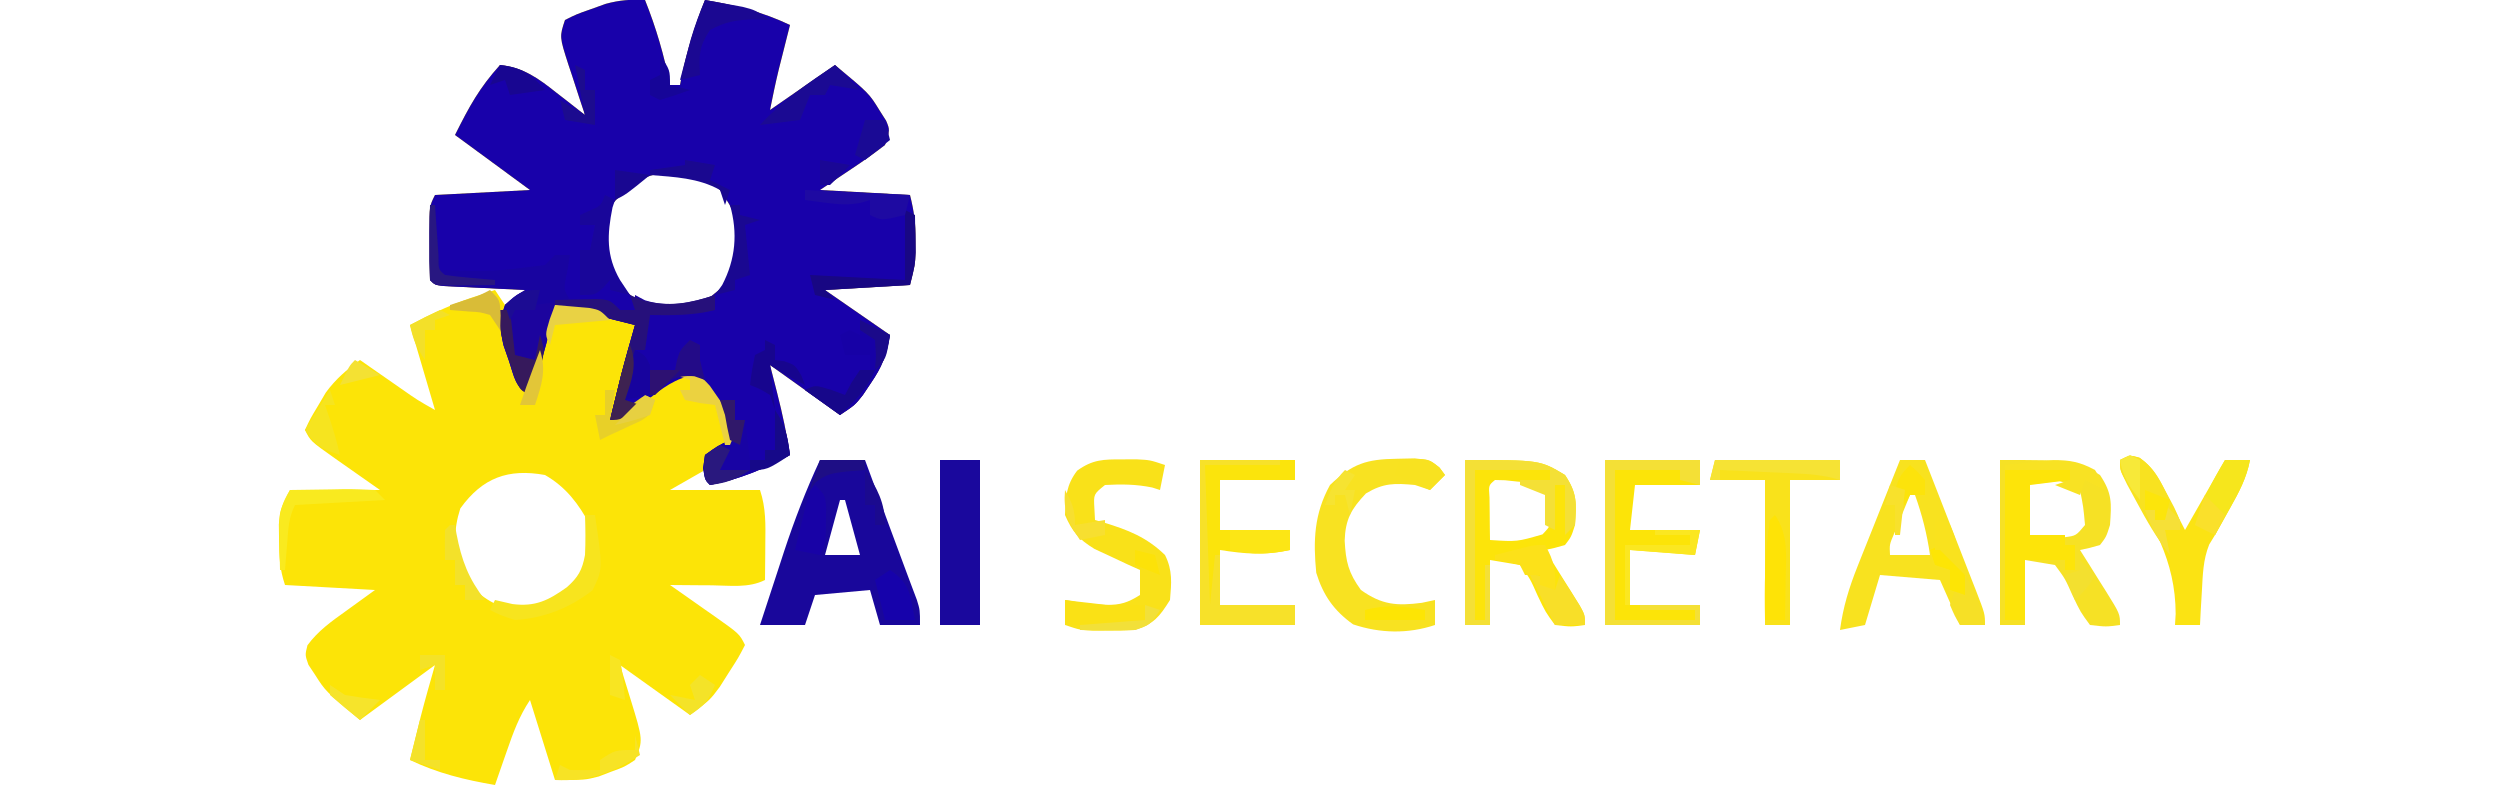 <?xml version="1.0" encoding="UTF-8"?>
<svg version="1.1" xmlns="http://www.w3.org/2000/svg" width="500" height="159">
<path d="M0 0 C2.245 5.612 3.833 11.071 5 17 C5.66 17 6.32 17 7 17 C7.11 16.443 7.219 15.886 7.332 15.312 C8.443 9.967 9.972 5.069 12 0 C18.067 1.038 23.437 2.34 29 5 C28.795 5.808 28.59 6.616 28.379 7.449 C28.109 8.518 27.84 9.586 27.562 10.688 C27.296 11.743 27.029 12.799 26.754 13.887 C26.103 16.576 25.543 19.287 25 22 C29.29 19.03 33.58 16.06 38 13 C44.831 18.692 44.831 18.692 46.938 22.125 C47.57 23.119 47.57 23.119 48.215 24.133 C49 26 49 26 48 29 C45.834 30.666 43.71 32.185 41.438 33.688 C38.251 35.822 38.251 35.822 35 38 C40.94 38.33 46.88 38.66 53 39 C53.828 42.313 54.135 44.657 54.125 48 C54.129 49.268 54.129 49.268 54.133 50.562 C54 53 54 53 53 57 C44.585 57.495 44.585 57.495 36 58 C40.29 60.97 44.58 63.94 49 67 C48.114 71.429 47.538 73.152 45.125 76.688 C44.612 77.454 44.099 78.221 43.57 79.012 C42 81 42 81 39 83 C34.38 79.7 29.76 76.4 25 73 C25.474 74.856 25.949 76.713 26.438 78.625 C27.488 82.735 28.352 86.807 29 91 C23.661 93.86 18.921 95.731 13 97 C12.67 96.01 12.34 95.02 12 94 C9.69 95.32 7.38 96.64 5 98 C10.94 98 16.88 98 23 98 C24.206 101.619 24.108 104.925 24.062 108.688 C24.058 109.389 24.053 110.091 24.049 110.814 C24.037 112.543 24.019 114.272 24 116 C20.69 117.655 17.009 117.101 13.375 117.062 C12.172 117.056 12.172 117.056 10.945 117.049 C8.964 117.037 6.982 117.019 5 117 C6.499 118.048 6.499 118.048 8.027 119.117 C9.331 120.036 10.634 120.956 11.938 121.875 C12.597 122.335 13.256 122.795 13.936 123.27 C18.887 126.773 18.887 126.773 20 129 C18.707 131.496 18.707 131.496 16.812 134.438 C16.2 135.406 15.588 136.374 14.957 137.371 C13 140 13 140 9 143 C4.38 139.7 -0.24 136.4 -5 133 C-4.319 135.207 -3.639 137.414 -2.938 139.688 C-0.355 148.062 -0.355 148.062 -2 152 C-4.074 153.363 -4.074 153.363 -6.688 154.312 C-7.537 154.639 -8.386 154.965 -9.262 155.301 C-12 156 -12 156 -18 156 C-20.475 148.08 -20.475 148.08 -23 140 C-25.17 143.254 -26.361 146.525 -27.625 150.188 C-27.969 151.169 -27.969 151.169 -28.32 152.17 C-28.884 153.779 -29.442 155.389 -30 157 C-36.067 155.962 -41.437 154.66 -47 152 C-46.543 150.145 -46.084 148.291 -45.625 146.438 C-45.37 145.405 -45.115 144.372 -44.852 143.309 C-43.963 139.856 -42.979 136.428 -42 133 C-49.425 138.445 -49.425 138.445 -57 144 C-63.884 138.263 -63.884 138.263 -66 134.938 C-66.65 133.961 -66.65 133.961 -67.312 132.965 C-68 131 -68 131 -67.508 129.051 C-65.405 126.19 -62.734 124.288 -59.875 122.25 C-57.936 120.847 -55.998 119.445 -54 118 C-59.94 117.67 -65.88 117.34 -72 117 C-73.064 113.808 -73.167 111.415 -73.188 108.062 C-73.202 107.022 -73.216 105.982 -73.23 104.91 C-73 102 -73 102 -71 98 C-65.06 98 -59.12 98 -53 98 C-57.559 94.794 -57.559 94.794 -62.125 91.598 C-66.889 88.222 -66.889 88.222 -68 86 C-66.961 83.758 -66.961 83.758 -65.375 81.125 C-64.867 80.261 -64.359 79.398 -63.836 78.508 C-61.845 75.788 -59.708 73.987 -57 72 C-56.085 72.638 -55.17 73.276 -54.227 73.934 C-53.026 74.768 -51.826 75.603 -50.625 76.438 C-50.022 76.858 -49.418 77.279 -48.797 77.713 C-45.499 80.022 -45.499 80.022 -42 82 C-44.475 73.585 -44.475 73.585 -47 65 C-42.38 62.61 -37.994 60.51 -33 59 C-32.01 58.67 -31.02 58.34 -30 58 C-29.34 58.99 -28.68 59.98 -28 61 C-26.68 60.01 -25.36 59.02 -24 58 C-25.288 57.939 -26.576 57.879 -27.902 57.816 C-29.581 57.732 -31.259 57.647 -32.938 57.562 C-34.213 57.504 -34.213 57.504 -35.514 57.443 C-36.727 57.381 -36.727 57.381 -37.965 57.316 C-39.088 57.261 -39.088 57.261 -40.234 57.205 C-42 57 -42 57 -43 56 C-43.1 53.509 -43.139 51.053 -43.125 48.562 C-43.131 47.521 -43.131 47.521 -43.137 46.459 C-43.127 41.253 -43.127 41.253 -42 39 C-35.73 38.67 -29.46 38.34 -23 38 C-27.95 34.37 -32.9 30.74 -38 27 C-35.097 21.195 -33.144 17.605 -29 13 C-24.278 13.482 -21.299 15.697 -17.688 18.562 C-17.138 18.987 -16.588 19.412 -16.021 19.85 C-14.675 20.892 -13.337 21.945 -12 23 C-12.373 21.88 -12.745 20.76 -13.129 19.605 C-13.607 18.133 -14.085 16.66 -14.562 15.188 C-14.809 14.45 -15.056 13.712 -15.311 12.951 C-17.113 7.34 -17.113 7.34 -16 4 C-13.672 2.832 -13.672 2.832 -10.75 1.812 C-9.319 1.296 -9.319 1.296 -7.859 0.77 C-5.089 0.024 -2.851 -0.151 0 0 Z M-6.875 41.25 C-8.366 44.896 -8.686 48.155 -8 52 C-5.97 55.843 -3.882 58.951 0 61 C4.657 62.145 7.537 62.613 11.812 60.312 C16.256 57.089 17.598 55.607 18.938 50.25 C19.38 45.414 17.796 41.885 15 38 C11.431 34.737 7.885 34.477 3.215 34.648 C-1.325 35.369 -4.018 37.822 -6.875 41.25 Z M-36.938 101.688 C-38.348 106.086 -38.199 109.557 -37 114 C-34.491 118.275 -31.665 120.354 -27 122 C-21.569 121.903 -18.147 120.487 -14 117 C-11.358 112.949 -10.298 109.816 -11 105 C-13.304 100.734 -15.78 97.438 -20 95 C-27.341 93.668 -32.489 95.517 -36.938 101.688 Z " fill="#FCE407" transform="translate(129,0)"/>
<path d="M0 0 C2.245 5.612 3.833 11.071 5 17 C5.66 17 6.32 17 7 17 C7.11 16.443 7.219 15.886 7.332 15.312 C8.443 9.967 9.972 5.069 12 0 C18.067 1.038 23.437 2.34 29 5 C28.795 5.808 28.59 6.616 28.379 7.449 C28.109 8.518 27.84 9.586 27.562 10.688 C27.296 11.743 27.029 12.799 26.754 13.887 C26.103 16.576 25.543 19.287 25 22 C29.29 19.03 33.58 16.06 38 13 C44.831 18.692 44.831 18.692 46.938 22.125 C47.57 23.119 47.57 23.119 48.215 24.133 C49 26 49 26 48 29 C45.834 30.666 43.71 32.185 41.438 33.688 C38.251 35.822 38.251 35.822 35 38 C40.94 38.33 46.88 38.66 53 39 C53.828 42.313 54.135 44.657 54.125 48 C54.129 49.268 54.129 49.268 54.133 50.562 C54 53 54 53 53 57 C44.585 57.495 44.585 57.495 36 58 C40.29 60.97 44.58 63.94 49 67 C48.114 71.429 47.538 73.152 45.125 76.688 C44.612 77.454 44.099 78.221 43.57 79.012 C42 81 42 81 39 83 C34.38 79.7 29.76 76.4 25 73 C25.474 74.856 25.949 76.713 26.438 78.625 C27.488 82.735 28.352 86.807 29 91 C23.677 93.851 18.94 95.854 13 97 C12 96 12 96 11.625 93.625 C11.749 92.759 11.873 91.892 12 91 C14.5 89.188 14.5 89.188 17 88 C16.66 82.558 13.297 79.063 10 75 C6.007 75.596 3.536 77.647 0.375 80.062 C-4.787 84 -4.787 84 -7 84 C-6.543 82.145 -6.084 80.291 -5.625 78.438 C-5.37 77.405 -5.115 76.372 -4.852 75.309 C-3.963 71.856 -2.979 68.428 -2 65 C-7.28 63.68 -12.56 62.36 -18 61 C-18.268 62.299 -18.536 63.599 -18.812 64.938 C-19.874 69.751 -21.354 74.358 -23 79 C-26.004 77.498 -26.133 75.373 -27.188 72.25 C-27.735 70.68 -27.735 70.68 -28.293 69.078 C-29.04 65.826 -29.17 64.112 -28 61 C-25.938 59.188 -25.938 59.188 -24 58 C-25.288 57.939 -26.576 57.879 -27.902 57.816 C-29.581 57.732 -31.259 57.647 -32.938 57.562 C-34.213 57.504 -34.213 57.504 -35.514 57.443 C-36.727 57.381 -36.727 57.381 -37.965 57.316 C-39.088 57.261 -39.088 57.261 -40.234 57.205 C-42 57 -42 57 -43 56 C-43.1 53.509 -43.139 51.053 -43.125 48.562 C-43.129 47.868 -43.133 47.174 -43.137 46.459 C-43.127 41.253 -43.127 41.253 -42 39 C-35.73 38.67 -29.46 38.34 -23 38 C-27.95 34.37 -32.9 30.74 -38 27 C-35.097 21.195 -33.144 17.605 -29 13 C-24.278 13.482 -21.299 15.697 -17.688 18.562 C-17.138 18.987 -16.588 19.412 -16.021 19.85 C-14.675 20.892 -13.337 21.945 -12 23 C-12.373 21.88 -12.745 20.76 -13.129 19.605 C-13.607 18.133 -14.085 16.66 -14.562 15.188 C-14.809 14.45 -15.056 13.712 -15.311 12.951 C-17.113 7.34 -17.113 7.34 -16 4 C-13.672 2.832 -13.672 2.832 -10.75 1.812 C-9.796 1.468 -8.842 1.124 -7.859 0.77 C-5.089 0.024 -2.851 -0.151 0 0 Z M-6.875 41.25 C-8.366 44.896 -8.686 48.155 -8 52 C-5.97 55.843 -3.882 58.951 0 61 C4.657 62.145 7.537 62.613 11.812 60.312 C16.256 57.089 17.598 55.607 18.938 50.25 C19.38 45.414 17.796 41.885 15 38 C11.431 34.737 7.885 34.477 3.215 34.648 C-1.325 35.369 -4.018 37.822 -6.875 41.25 Z " fill="#1801AA" transform="translate(129,0)"/>
<path d="M0 0 C2.97 0 5.94 0 9 0 C10.728 4.683 12.454 9.366 14.176 14.051 C15.226 16.906 16.285 19.758 17.355 22.605 C17.891 24.038 17.891 24.038 18.438 25.5 C18.746 26.315 19.054 27.129 19.371 27.969 C20 30 20 30 20 33 C17.36 33 14.72 33 12 33 C11.34 30.69 10.68 28.38 10 26 C6.37 26.33 2.74 26.66 -1 27 C-1.66 28.98 -2.32 30.96 -3 33 C-5.97 33 -8.94 33 -12 33 C-10.758 29.185 -9.505 25.373 -8.25 21.562 C-7.728 19.959 -7.728 19.959 -7.195 18.322 C-5.117 12.029 -2.804 6.006 0 0 Z M4 8 C2.515 13.445 2.515 13.445 1 19 C3.31 19 5.62 19 8 19 C7.01 15.37 6.02 11.74 5 8 C4.67 8 4.34 8 4 8 Z " fill="#19079B" transform="translate(164,92)"/>
<path d="M0 0 C15 0 15 0 20 3 C22.468 6.701 22.307 8.622 22 13 C21.25 15.375 21.25 15.375 20 17 C17.922 17.602 17.922 17.602 16 18 C16.578 18.915 17.155 19.83 17.75 20.773 C18.5 21.974 19.25 23.174 20 24.375 C20.382 24.978 20.763 25.582 21.156 26.203 C24 30.773 24 30.773 24 33 C21.219 33.371 21.219 33.371 18 33 C16.094 30.41 16.094 30.41 14.5 27.062 C13.021 23.728 13.021 23.728 11 21 C9.02 20.67 7.04 20.34 5 20 C5 24.29 5 28.58 5 33 C3.35 33 1.7 33 0 33 C0 22.11 0 11.22 0 0 Z M5 5 C4.902 6.664 4.87 8.333 4.875 10 C4.872 10.908 4.87 11.815 4.867 12.75 C4.748 14.97 4.748 14.97 6 16 C8.074 15.974 8.074 15.974 10.438 15.688 C11.241 15.609 12.044 15.53 12.871 15.449 C15.205 15.159 15.205 15.159 17 13 C16.677 9.403 16.677 9.403 16 6 C10.385 3.341 10.385 3.341 5 5 Z " fill="#F6E125" transform="translate(400,92)"/>
<path d="M0 0 C15 0 15 0 20 3 C22.468 6.701 22.307 8.622 22 13 C21.25 15.375 21.25 15.375 20 17 C17.922 17.602 17.922 17.602 16 18 C16.578 18.915 17.155 19.83 17.75 20.773 C18.5 21.974 19.25 23.174 20 24.375 C20.382 24.978 20.763 25.582 21.156 26.203 C24 30.773 24 30.773 24 33 C21.219 33.371 21.219 33.371 18 33 C16.094 30.41 16.094 30.41 14.5 27.062 C13.021 23.728 13.021 23.728 11 21 C9.02 20.67 7.04 20.34 5 20 C5 24.29 5 28.58 5 33 C3.35 33 1.7 33 0 33 C0 22.11 0 11.22 0 0 Z M6 4 C4.714 5.06 4.714 5.06 4.902 7.504 C4.914 8.513 4.926 9.523 4.938 10.562 C4.947 11.574 4.956 12.586 4.965 13.629 C4.976 14.411 4.988 15.194 5 16 C10.416 16.351 10.416 16.351 15.5 14.875 C17.273 12.996 17.273 12.996 17.375 9.938 C17.289 6.881 17.289 6.881 15 5 C12.833 4.502 12.833 4.502 10.438 4.312 C9.632 4.226 8.826 4.14 7.996 4.051 C7.337 4.034 6.679 4.017 6 4 Z " fill="#FCE40A" transform="translate(293,92)"/>
<path d="M0 0 C1.65 0 3.3 0 5 0 C6.713 4.377 8.422 8.755 10.127 13.135 C10.708 14.625 11.29 16.115 11.873 17.604 C12.71 19.743 13.543 21.883 14.375 24.023 C14.637 24.691 14.9 25.359 15.17 26.047 C17 30.772 17 30.772 17 33 C15.35 33 13.7 33 12 33 C10.68 30.03 9.36 27.06 8 24 C4.04 23.67 0.08 23.34 -4 23 C-4.99 26.3 -5.98 29.6 -7 33 C-9.475 33.495 -9.475 33.495 -12 34 C-11.394 29.449 -10.196 25.549 -8.496 21.289 C-8.253 20.676 -8.011 20.063 -7.761 19.431 C-6.992 17.494 -6.215 15.559 -5.438 13.625 C-4.912 12.304 -4.386 10.982 -3.861 9.66 C-2.58 6.438 -1.292 3.218 0 0 Z M2 7 C1.329 8.623 0.663 10.249 0 11.875 C-0.371 12.78 -0.743 13.685 -1.125 14.617 C-2.115 16.89 -2.115 16.89 -2 19 C0.64 19 3.28 19 6 19 C5.401 14.805 4.425 10.99 3 7 C2.67 7 2.34 7 2 7 Z " fill="#F8E21F" transform="translate(380,92)"/>
<path d="M0 0 C6.27 0 12.54 0 19 0 C19 1.65 19 3.3 19 5 C14.71 5 10.42 5 6 5 C5.67 7.97 5.34 10.94 5 14 C9.62 14 14.24 14 19 14 C18.67 15.65 18.34 17.3 18 19 C13.71 18.67 9.42 18.34 5 18 C5 21.63 5 25.26 5 29 C9.62 29 14.24 29 19 29 C19 30.32 19 31.64 19 33 C12.73 33 6.46 33 0 33 C0 22.11 0 11.22 0 0 Z " fill="#FCE408" transform="translate(321,92)"/>
<path d="M0 0 C0.968 -0.003 1.936 -0.005 2.934 -0.008 C5.562 0.125 5.562 0.125 8.562 1.125 C8.232 2.775 7.902 4.425 7.562 6.125 C7.047 5.96 6.531 5.795 6 5.625 C2.786 4.966 -0.166 4.943 -3.438 5.125 C-5.725 6.964 -5.725 6.964 -5.562 9.75 C-5.521 10.534 -5.48 11.318 -5.438 12.125 C-4.846 12.295 -4.254 12.465 -3.645 12.641 C1.178 14.12 4.861 15.539 8.562 19.125 C10.113 22.225 9.852 24.704 9.562 28.125 C7.426 31.514 6.385 32.851 2.562 34.125 C0.731 34.219 -1.104 34.255 -2.938 34.25 C-4.376 34.254 -4.376 34.254 -5.844 34.258 C-8.438 34.125 -8.438 34.125 -11.438 33.125 C-11.438 31.475 -11.438 29.825 -11.438 28.125 C-10.69 28.22 -9.942 28.316 -9.172 28.414 C-7.695 28.58 -7.695 28.58 -6.188 28.75 C-5.213 28.866 -4.238 28.982 -3.234 29.102 C-0.303 29.126 1.108 28.656 3.562 27.125 C3.562 25.475 3.562 23.825 3.562 22.125 C2.731 21.75 1.9 21.375 1.043 20.988 C-0.587 20.221 -0.587 20.221 -2.25 19.438 C-3.329 18.939 -4.408 18.44 -5.52 17.926 C-8.725 15.948 -9.936 14.548 -11.438 11.125 C-11.314 7.552 -11.204 5.125 -9 2.25 C-5.903 0.02 -3.776 -0.01 0 0 Z " fill="#F9E119" transform="translate(224.438,91.875)"/>
<path d="M0 0 C6.27 0 12.54 0 19 0 C19 1.32 19 2.64 19 4 C14.05 4 9.1 4 4 4 C4 7.3 4 10.6 4 14 C8.62 14 13.24 14 18 14 C18 15.32 18 16.64 18 18 C12.977 19.13 9.021 18.779 4 18 C4 21.63 4 25.26 4 29 C8.95 29 13.9 29 19 29 C19 30.32 19 31.64 19 33 C12.73 33 6.46 33 0 33 C0 22.11 0 11.22 0 0 Z " fill="#FBE40C" transform="translate(240,92)"/>
<path d="M0 0 C1.154 -0.026 2.307 -0.052 3.496 -0.078 C6.562 0.25 6.562 0.25 8.473 1.766 C8.832 2.255 9.192 2.745 9.562 3.25 C8.572 4.24 7.582 5.23 6.562 6.25 C5.572 5.92 4.582 5.59 3.562 5.25 C-0.495 4.874 -2.718 4.818 -6.25 6.938 C-9.166 10.02 -10.371 12.104 -10.504 16.395 C-10.275 20.585 -9.767 22.798 -7.25 26.25 C-3.059 29.23 -0.096 29.465 4.938 28.812 C5.804 28.627 6.67 28.441 7.562 28.25 C7.562 29.9 7.562 31.55 7.562 33.25 C2.134 35.059 -3.401 34.929 -8.812 33.125 C-12.651 30.383 -14.799 27.324 -16.188 22.812 C-16.819 16.343 -16.616 11.006 -13.438 5.25 C-8.929 0.961 -6.138 0.082 0 0 Z " fill="#F8E221" transform="translate(279.438,91.75)"/>
<path d="M0 0 C2.992 2.095 4.272 4.915 5.859 8.102 C6.932 10.205 8.004 12.309 9.109 14.477 C11.749 9.857 14.389 5.237 17.109 0.477 C18.759 0.477 20.409 0.477 22.109 0.477 C21.428 4.046 19.945 6.821 18.172 9.977 C17.148 11.808 16.127 13.641 15.109 15.477 C14.729 16.1 14.349 16.724 13.957 17.367 C12.715 20.457 12.668 23.415 12.484 26.727 C12.41 27.99 12.335 29.253 12.258 30.555 C12.209 31.519 12.16 32.483 12.109 33.477 C10.459 33.477 8.809 33.477 7.109 33.477 C7.153 32.747 7.197 32.017 7.242 31.266 C7.216 20.486 2.597 13.097 -2.989 4.15 C-3.891 2.477 -3.891 2.477 -3.891 0.477 C-1.891 -0.523 -1.891 -0.523 0 0 Z " fill="#FBE313" transform="translate(427.891,91.523)"/>
<path d="M0 0 C2.64 0 5.28 0 8 0 C8 10.89 8 21.78 8 33 C5.36 33 2.72 33 0 33 C0 22.11 0 11.22 0 0 Z " fill="#1A089D" transform="translate(188,92)"/>
<path d="M0 0 C8.25 0 16.5 0 25 0 C25 1.32 25 2.64 25 4 C21.7 4 18.4 4 15 4 C15 13.57 15 23.14 15 33 C13.35 33 11.7 33 10 33 C10 23.43 10 13.86 10 4 C6.37 4 2.74 4 -1 4 C-0.67 2.68 -0.34 1.36 0 0 Z " fill="#F9E21B" transform="translate(343,92)"/>
<path d="M0 0 C0.33 0.66 0.66 1.32 1 2 C1.915 1.977 2.83 1.954 3.773 1.93 C4.962 1.912 6.15 1.894 7.375 1.875 C8.558 1.852 9.742 1.829 10.961 1.805 C14 2 14 2 16 4 C16.99 4 17.98 4 19 4 C19 3.01 19 2.02 19 1 C19.99 1.526 19.99 1.526 21 2.062 C25.864 3.582 30.181 2.606 35 1 C35 1.99 35 2.98 35 4 C30.591 5.102 26.516 5.077 22 5 C21.67 7.31 21.34 9.62 21 12 C20.34 12 19.68 12 19 12 C18.34 15.3 17.68 18.6 17 22 C17.99 22.33 18.98 22.66 20 23 C16.25 26 16.25 26 14 26 C14.457 24.145 14.916 22.291 15.375 20.438 C15.758 18.889 15.758 18.889 16.148 17.309 C17.037 13.856 18.021 10.428 19 7 C13.72 5.68 8.44 4.36 3 3 C2.732 4.299 2.464 5.599 2.188 6.938 C1.126 11.751 -0.354 16.358 -2 21 C-5.004 19.498 -5.133 17.373 -6.188 14.25 C-6.735 12.68 -6.735 12.68 -7.293 11.078 C-8.028 7.877 -8.017 6.096 -7 3 C-4.469 0.554 -3.575 0 0 0 Z " fill="#1C049E" transform="translate(108,58)"/>
<path d="M0 0 C4.29 0 8.58 0 13 0 C13 0.66 13 1.32 13 2 C10.36 2.33 7.72 2.66 5 3 C5 6.3 5 9.6 5 13 C7.31 13 9.62 13 12 13 C12 13.66 12 14.32 12 15 C12.66 15 13.32 15 14 15 C14 16.65 14 18.3 14 20 C13.34 20 12.68 20 12 20 C12 19.34 12 18.68 12 18 C9.36 18 6.72 18 4 18 C4 21.96 4 25.92 4 30 C2.68 30 1.36 30 0 30 C0 20.1 0 10.2 0 0 Z " fill="#FDE409" transform="translate(401,94)"/>
<path d="M0 0 C15 0 15 0 20 3 C22.449 6.673 22.315 8.664 22 13 C21.34 13.66 20.68 14.32 20 15 C20 11.7 20 8.4 20 5 C19.34 5 18.68 5 18 5 C18 7.97 18 10.94 18 14 C17.34 13.67 16.68 13.34 16 13 C16 11.02 16 9.04 16 7 C13.525 6.01 13.525 6.01 11 5 C11 4.67 11 4.34 11 4 C12.98 4 14.96 4 17 4 C17 3.34 17 2.68 17 2 C12.05 2 7.1 2 2 2 C2 11.9 2 21.8 2 32 C2.66 32 3.32 32 4 32 C4 28.37 4 24.74 4 21 C4.33 21 4.66 21 5 21 C5 24.96 5 28.92 5 33 C3.35 33 1.7 33 0 33 C0 22.11 0 11.22 0 0 Z " fill="#F4E036" transform="translate(293,92)"/>
<path d="M0 0 C6.27 0 12.54 0 19 0 C19 1.65 19 3.3 19 5 C17.68 4.67 16.36 4.34 15 4 C15 3.34 15 2.68 15 2 C10.71 2 6.42 2 2 2 C2 11.9 2 21.8 2 32 C7.28 32 12.56 32 18 32 C18 31.34 18 30.68 18 30 C14.37 30 10.74 30 7 30 C7 29.67 7 29.34 7 29 C10.96 29 14.92 29 19 29 C19 30.32 19 31.64 19 33 C12.73 33 6.46 33 0 33 C0 22.11 0 11.22 0 0 Z " fill="#F4E036" transform="translate(321,92)"/>
<path d="M0 0 C5.28 0 10.56 0 16 0 C16 0.33 16 0.66 16 1 C11.05 1 6.1 1 1 1 C1.33 10.24 1.66 19.48 2 29 C2.33 25.7 2.66 22.4 3 19 C3.33 19 3.66 19 4 19 C4 22.3 4 25.6 4 29 C8.95 29 13.9 29 19 29 C19 30.32 19 31.64 19 33 C12.73 33 6.46 33 0 33 C0 22.11 0 11.22 0 0 Z " fill="#F7E129" transform="translate(240,92)"/>
<path d="M0 0 C0.33 0 0.66 0 1 0 C1.33 4.29 1.66 8.58 2 13 C12.567 13.325 12.567 13.325 23 12 C23.66 11.34 24.32 10.68 25 10 C25.99 10 26.98 10 28 10 C27.814 11.114 27.629 12.227 27.438 13.375 C26.683 16.826 26.683 16.826 28 19 C25.69 19.33 23.38 19.66 21 20 C21 19.01 21 18.02 21 17 C20.399 16.975 19.799 16.95 19.18 16.924 C16.474 16.808 13.768 16.686 11.062 16.562 C10.117 16.523 9.171 16.484 8.197 16.443 C7.298 16.401 6.399 16.36 5.473 16.316 C4.64 16.28 3.807 16.243 2.949 16.205 C1 16 1 16 0 15 C-0.073 12.47 -0.092 9.967 -0.062 7.438 C-0.058 6.727 -0.053 6.016 -0.049 5.283 C-0.037 3.522 -0.019 1.761 0 0 Z " fill="#1804A0" transform="translate(86,41)"/>
<path d="M0 0 C0.99 0 1.98 0 3 0 C3 1.32 3 2.64 3 4 C3.66 4 4.32 4 5 4 C5.33 6.64 5.66 9.28 6 12 C6.99 12 7.98 12 9 12 C9 11.34 9 10.68 9 10 C9.66 10 10.32 10 11 10 C11 7.36 11 4.72 11 2 C13.125 5.188 13.502 7.265 14 11 C8.677 13.851 3.94 15.854 -2 17 C-3 16 -3 16 -3.375 13.625 C-3.251 12.759 -3.127 11.893 -3 11 C-0.5 9.188 -0.5 9.188 2 8 C1.477 5.237 0.891 2.674 0 0 Z " fill="#1803A4" transform="translate(144,80)"/>
<path d="M0 0 C1.238 0.526 1.238 0.526 2.5 1.062 C7.675 2.449 11.898 1.701 17 0 C17 0.99 17 1.98 17 3 C12.591 4.102 8.516 4.077 4 4 C3.67 6.31 3.34 8.62 3 11 C2.34 11 1.68 11 1 11 C0.34 14.3 -0.32 17.6 -1 21 C-0.01 21.33 0.98 21.66 2 22 C-1.75 25 -1.75 25 -4 25 C-3.543 23.145 -3.084 21.291 -2.625 19.438 C-2.37 18.405 -2.115 17.372 -1.852 16.309 C-0.963 12.856 0.021 9.428 1 6 C-4.28 4.68 -9.56 3.36 -15 2 C-15 1.67 -15 1.34 -15 1 C-13.209 0.946 -11.417 0.907 -9.625 0.875 C-8.627 0.852 -7.63 0.829 -6.602 0.805 C-4 1 -4 1 -2 3 C-1.01 3 -0.02 3 1 3 C0.67 2.01 0.34 1.02 0 0 Z " fill="#26107B" transform="translate(126,59)"/>
<path d="M0 0 C1.98 0.99 3.96 1.98 6 3 C5.436 6.885 4.333 9.452 2.125 12.688 C1.612 13.454 1.099 14.221 0.57 15.012 C-1 17 -1 17 -4 19 C-6.31 17.35 -8.62 15.7 -11 14 C-9 13 -9 13 -5.875 13.938 C-4.452 14.463 -4.452 14.463 -3 15 C-2.546 14.175 -2.092 13.35 -1.625 12.5 C-1.089 11.675 -0.552 10.85 0 10 C0.66 10 1.32 10 2 10 C2 9.01 2 8.02 2 7 C0.35 7 -1.3 7 -3 7 C-3.33 5.68 -3.66 4.36 -4 3 C-3.34 2.67 -2.68 2.34 -2 2 C-1.34 2.33 -0.68 2.66 0 3 C0 2.01 0 1.02 0 0 Z " fill="#1701A6" transform="translate(172,64)"/>
<path d="M0 0 C2.781 1.882 3.784 3.942 5.328 6.906 C5.849 7.886 6.37 8.866 6.906 9.875 C8.078 12.406 8.078 12.406 8.078 14.406 C7.088 14.406 6.098 14.406 5.078 14.406 C5.408 16.056 5.738 17.706 6.078 19.406 C3.412 16.075 1.411 12.534 -0.609 8.781 C-1.232 7.634 -1.855 6.487 -2.496 5.305 C-3.922 2.406 -3.922 2.406 -3.922 0.406 C-1.922 -0.594 -1.922 -0.594 0 0 Z " fill="#F8E220" transform="translate(427.922,91.594)"/>
<path d="M0 0 C0.66 0.33 1.32 0.66 2 1 C1.835 1.495 1.67 1.99 1.5 2.5 C0.408 7.958 0.218 12.154 3 17 C3.66 17.99 4.32 18.98 5 20 C3.68 19.67 2.36 19.34 1 19 C1 18.34 1 17.68 1 17 C0.567 17.495 0.134 17.99 -0.312 18.5 C-2 20 -2 20 -5 20 C-5 17.03 -5 14.06 -5 11 C-4.34 11 -3.68 11 -3 11 C-2.67 9.35 -2.34 7.7 -2 6 C-2.99 6 -3.98 6 -5 6 C-5 5.34 -5 4.68 -5 4 C-4.361 3.711 -3.721 3.422 -3.062 3.125 C-0.848 2.172 -0.848 2.172 0 0 Z " fill="#19069A" transform="translate(121,39)"/>
<path d="M0 0 C1.65 0 3.3 0 5 0 C4.312 3.656 2.746 6.519 0.938 9.75 C0.39 10.735 -0.158 11.72 -0.723 12.734 C-1.355 13.856 -1.355 13.856 -2 15 C-3.32 14.34 -4.64 13.68 -6 13 C-4.587 8.173 -2.57 4.284 0 0 Z " fill="#F6E61C" transform="translate(445,92)"/>
<path d="M0 0 C2.715 3.976 2.224 8.139 2.125 12.75 C2.116 13.543 2.107 14.336 2.098 15.152 C2.074 17.102 2.038 19.051 2 21 C0.68 21 -0.64 21 -2 21 C-2.128 14.309 -2.084 7.622 -1 1 C-0.67 0.67 -0.34 0.34 0 0 Z " fill="#FEE306" transform="translate(355,103)"/>
<path d="M0 0 C8.25 0 16.5 0 25 0 C25 1.32 25 2.64 25 4 C24.438 3.842 23.877 3.683 23.298 3.52 C20.903 2.978 18.686 2.794 16.234 2.684 C15.345 2.642 14.455 2.6 13.539 2.557 C12.619 2.517 11.698 2.478 10.75 2.438 C9.814 2.394 8.878 2.351 7.914 2.307 C5.61 2.201 3.305 2.099 1 2 C1 2.66 1 3.32 1 4 C0.34 4 -0.32 4 -1 4 C-0.67 2.68 -0.34 1.36 0 0 Z " fill="#F6E334" transform="translate(343,92)"/>
<path d="M0 0 C1.606 0.283 3.21 0.577 4.812 0.875 C6.152 1.119 6.152 1.119 7.52 1.367 C10 2 10 2 13 4 C11.948 3.959 10.896 3.917 9.812 3.875 C6.215 3.993 4.127 4.302 1 6 C-1.29 9.435 -1.178 10.985 -1 15 C-2.32 15.33 -3.64 15.66 -5 16 C-4.545 14.27 -4.086 12.541 -3.625 10.812 C-3.37 9.85 -3.115 8.887 -2.852 7.895 C-2.052 5.178 -1.097 2.609 0 0 Z " fill="#1B0892" transform="translate(141,0)"/>
<path d="M0 0 C0.66 0 1.32 0 2 0 C3.585 10.805 3.585 10.805 1.5 15.062 C-3.11 18.635 -8.175 20.62 -14 21 C-16.875 20.062 -16.875 20.062 -19 19 C-18.67 18.34 -18.34 17.68 -18 17 C-16.845 17.268 -15.69 17.536 -14.5 17.812 C-9.929 18.39 -7.315 17.084 -3.633 14.449 C-1.34 12.415 -0.563 11.025 0 8 C0.131 5.309 0.091 2.699 0 0 Z " fill="#F7E41E" transform="translate(117,103)"/>
<path d="M0 0 C0.969 0.165 1.939 0.33 2.938 0.5 C7.295 1.134 11.606 1.09 16 1 C16 1.99 16 2.98 16 4 C12.578 5.141 9.913 5.098 6.312 5.062 C4.543 5.049 4.543 5.049 2.738 5.035 C1.835 5.024 0.931 5.012 0 5 C0 3.35 0 1.7 0 0 Z " fill="#FAE115" transform="translate(213,120)"/>
<path d="M0 0 C0.66 0.33 1.32 0.66 2 1 C2.027 2.583 2.046 4.167 2.062 5.75 C2.074 6.632 2.086 7.513 2.098 8.422 C2 11 2 11 1 15 C-7.415 15.495 -7.415 15.495 -16 16 C-15.34 16.66 -14.68 17.32 -14 18 C-15.32 17.67 -16.64 17.34 -18 17 C-18.33 15.68 -18.66 14.36 -19 13 C-12.73 13.33 -6.46 13.66 0 14 C0 9.38 0 4.76 0 0 Z " fill="#180783" transform="translate(181,42)"/>
<path d="M0 0 C2.792 -0.054 5.583 -0.094 8.375 -0.125 C9.169 -0.142 9.963 -0.159 10.781 -0.176 C12.855 -0.193 14.929 -0.103 17 0 C17.66 0.66 18.32 1.32 19 2 C13.06 2.33 7.12 2.66 1 3 C-0.284 5.569 -0.33 7.766 -0.562 10.625 C-0.646 11.628 -0.73 12.631 -0.816 13.664 C-0.877 14.435 -0.938 15.206 -1 16 C-1.33 16 -1.66 16 -2 16 C-2.054 14.084 -2.093 12.167 -2.125 10.25 C-2.148 9.183 -2.171 8.115 -2.195 7.016 C-2.005 4.075 -1.527 2.476 0 0 Z " fill="#F9EA1F" transform="translate(58,98)"/>
<path d="M0 0 C1.65 1.65 3.3 3.3 5 5 C2.03 4.505 2.03 4.505 -1 4 C-1.33 4.66 -1.66 5.32 -2 6 C-2.99 6 -3.98 6 -5 6 C-5.66 7.65 -6.32 9.3 -7 11 C-9.64 11.33 -12.28 11.66 -15 12 C-10.59 7.149 -5.42 3.652 0 0 Z " fill="#1B0A93" transform="translate(167,13)"/>
<path d="M0 0 C2 0 2 0 3.625 1.5 C4.079 1.995 4.532 2.49 5 3 C5.33 2.01 5.66 1.02 6 0 C6.839 1.288 7.671 2.581 8.5 3.875 C8.964 4.594 9.428 5.314 9.906 6.055 C11 8 11 8 11 10 C9.02 10 7.04 10 5 10 C3.35 6.7 1.7 3.4 0 0 Z " fill="#F8DF28" transform="translate(306,115)"/>
<path d="M0 0 C6.93 0.33 13.86 0.66 21 1 C20.67 2.32 20.34 3.64 20 5 C15.25 6.125 15.25 6.125 13 5 C13 4.01 13 3.02 13 2 C12.157 2.261 12.157 2.261 11.297 2.527 C8.754 3.051 6.815 2.902 4.25 2.562 C3.051 2.41 3.051 2.41 1.828 2.254 C1.225 2.17 0.622 2.086 0 2 C0 1.34 0 0.68 0 0 Z " fill="#1E0AA2" transform="translate(161,38)"/>
<path d="M0 0 C3.96 0 7.92 0 12 0 C12 1.32 12 2.64 12 4 C7.667 4.928 4.333 4.928 0 4 C0 2.68 0 1.36 0 0 Z " fill="#FCE615" transform="translate(246,106)"/>
<path d="M0 0 C2 2 2 2 2.23 4.312 C2.216 5.199 2.202 6.086 2.188 7 C2.181 7.887 2.175 8.774 2.168 9.688 C2 12 2 12 1 14 C-0.65 13.67 -2.3 13.34 -4 13 C-3.525 11.02 -3.045 9.041 -2.562 7.062 C-2.296 5.96 -2.029 4.858 -1.754 3.723 C-1 1 -1 1 0 0 Z " fill="#1802A6" transform="translate(163,97)"/>
<path d="M0 0 C0.66 0 1.32 0 2 0 C2.33 2.97 2.66 5.94 3 9 C4.32 9.33 5.64 9.66 7 10 C7.33 8.35 7.66 6.7 8 5 C9.16 8.479 8.775 9.342 7.562 12.688 C7.275 13.496 6.988 14.304 6.691 15.137 C6.463 15.752 6.235 16.366 6 17 C4 16 4 16 2.93 13.418 C2.582 12.352 2.234 11.286 1.875 10.188 C1.522 9.129 1.169 8.071 0.805 6.98 C0 4 0 4 0 0 Z " fill="#36195C" transform="translate(100,62)"/>
<path d="M0 0 C4.238 2.826 3.977 5.122 5 10 C3.02 10 1.04 10 -1 10 C-1.66 7.36 -2.32 4.72 -3 2 C-2.01 1.34 -1.02 0.68 0 0 Z " fill="#1602AB" transform="translate(178,114)"/>
<path d="M0 0 C2.98 0.223 3.92 0.912 5.957 3.145 C6.875 4.465 6.875 4.465 7.812 5.812 C8.438 6.685 9.063 7.558 9.707 8.457 C11 11 11 11 10.699 13.324 C10.468 13.877 10.238 14.43 10 15 C9.67 15 9.34 15 9 15 C8.34 12.36 7.68 9.72 7 7 C5.546 6.814 5.546 6.814 4.062 6.625 C3.052 6.419 2.041 6.213 1 6 C0.67 5.34 0.34 4.68 0 4 C0.66 4 1.32 4 2 4 C2 3.34 2 2.68 2 2 C1.01 1.67 0.02 1.34 -1 1 C-0.67 0.67 -0.34 0.34 0 0 Z " fill="#EBD240" transform="translate(136,74)"/>
<path d="M0 0 C0.66 0.33 1.32 0.66 2 1 C2 1.99 2 2.98 2 4 C2.619 4.082 3.237 4.165 3.875 4.25 C6 5 6 5 7.25 7.062 C7.497 7.702 7.745 8.341 8 9 C5.506 7.796 3.319 6.546 1 5 C1.33 7.97 1.66 10.94 2 14 C1.67 13.01 1.34 12.02 1 11 C-1 9.791 -1 9.791 -3 9 C-2.625 6.062 -2.625 6.062 -2 3 C-1.34 2.67 -0.68 2.34 0 2 C0 1.34 0 0.68 0 0 Z " fill="#17058E" transform="translate(153,68)"/>
<path d="M0 0 C1.858 3.135 2.201 5.375 2 9 C1.01 8.67 0.02 8.34 -1 8 C-1 7.34 -1 6.68 -1 6 C-1.99 6 -2.98 6 -4 6 C-4.33 5.34 -4.66 4.68 -5 4 C-7.527 3.344 -7.527 3.344 -10 3 C-10 2.67 -10 2.34 -10 2 C-8.709 1.664 -7.417 1.331 -6.125 1 C-5.406 0.814 -4.686 0.629 -3.945 0.438 C-2 0 -2 0 0 0 Z " fill="#FCE119" transform="translate(309,109)"/>
<path d="M0 0 C0.66 0 1.32 0 2 0 C2 0.66 2 1.32 2 2 C3.32 2.33 4.64 2.66 6 3 C5.01 3.33 4.02 3.66 3 4 C3.33 7.3 3.66 10.6 4 14 C3.01 14.33 2.02 14.66 1 15 C1 15.66 1 16.32 1 17 C-0.32 17.33 -1.64 17.66 -3 18 C-2.526 17.34 -2.051 16.68 -1.562 16 C1.127 10.837 1.584 5.631 0 0 Z " fill="#1A0891" transform="translate(146,41)"/>
<path d="M0 0 C2.97 0 5.94 0 9 0 C8.67 1.65 8.34 3.3 8 5 C3.71 4.67 -0.58 4.34 -5 4 C-5 7.63 -5 11.26 -5 15 C-5.33 15 -5.66 15 -6 15 C-6 11.04 -6 7.08 -6 3 C-1.71 3 2.58 3 7 3 C7 2.34 7 1.68 7 1 C4.69 1 2.38 1 0 1 C0 0.67 0 0.34 0 0 Z " fill="#FBE721" transform="translate(331,106)"/>
<path d="M0 0 C1.312 2.125 1.312 2.125 2 4 C0.68 3.34 -0.64 2.68 -2 2 C-2.33 2.99 -2.66 3.98 -3 5 C-5.475 4.01 -5.475 4.01 -8 3 C-7.01 2.67 -6.02 2.34 -5 2 C-5 1.34 -5 0.68 -5 0 C-9.29 0 -13.58 0 -18 0 C-18 -0.33 -18 -0.66 -18 -1 C-15.939 -1.223 -13.876 -1.428 -11.812 -1.625 C-10.664 -1.741 -9.515 -1.857 -8.332 -1.977 C-4.932 -2 -2.976 -1.596 0 0 Z " fill="#F8E223" transform="translate(419,94)"/>
<path d="M0 0 C0.66 0 1.32 0 2 0 C1.67 1.98 1.34 3.96 1 6 C3.31 4.35 5.62 2.7 8 1 C8.66 1.33 9.32 1.66 10 2 C9 5 9 5 7.223 6.133 C6.51 6.46 5.797 6.788 5.062 7.125 C4.352 7.458 3.642 7.79 2.91 8.133 C2.28 8.419 1.649 8.705 1 9 C0.01 9.495 0.01 9.495 -1 10 C-1.33 8.35 -1.66 6.7 -2 5 C-1.34 5 -0.68 5 0 5 C0 3.35 0 1.7 0 0 Z " fill="#E8D028" transform="translate(121,78)"/>
<path d="M0 0 C0.66 0.33 1.32 0.66 2 1 C2 1.99 2 2.98 2 4 C2.306 5.34 2.635 6.675 3 8 C2.299 7.753 1.597 7.505 0.875 7.25 C-3.145 6.9 -4.883 8.608 -8 11 C-8 9.35 -8 7.7 -8 6 C-6.35 6 -4.7 6 -3 6 C-2.814 5.072 -2.814 5.072 -2.625 4.125 C-2 2 -2 2 0 0 Z " fill="#230B87" transform="translate(138,68)"/>
<path d="M0 0 C0.33 0.99 0.66 1.98 1 3 C0.34 3 -0.32 3 -1 3 C-0.691 3.908 -0.381 4.815 -0.062 5.75 C0.727 8.166 1.429 10.528 2 13 C-1.653 11.75 -2.781 11.329 -5 8 C-3.35 5.36 -1.7 2.72 0 0 Z " fill="#F6E41F" transform="translate(66,78)"/>
<path d="M0 0 C0.99 0 1.98 0 3 0 C1.445 3.817 -1.036 6.192 -4 9 C-6.31 7.35 -8.62 5.7 -11 4 C-9 3 -9 3 -5.875 3.938 C-4.926 4.288 -3.978 4.639 -3 5 C-2.35 3.763 -2.35 3.763 -1.688 2.5 C-1.131 1.675 -0.574 0.85 0 0 Z " fill="#17078A" transform="translate(172,74)"/>
<path d="M0 0 C2.19 3.285 2.998 6.207 4 10 C2.35 10 0.7 10 -1 10 C-2.062 8.188 -2.062 8.188 -3 6 C-2.67 5.01 -2.34 4.02 -2 3 C-1.34 3.33 -0.68 3.66 0 4 C0 2.68 0 1.36 0 0 Z " fill="#F6E026" transform="translate(393,115)"/>
<path d="M0 0 C5.538 -0.369 5.538 -0.369 7.875 1.5 C8.246 1.995 8.617 2.49 9 3 C8.01 3.99 7.02 4.98 6 6 C3.69 5.01 1.38 4.02 -1 3 C-0.67 2.01 -0.34 1.02 0 0 Z " fill="#F8E220" transform="translate(280,92)"/>
<path d="M0 0 C0.33 1.32 0.66 2.64 1 4 C-4.581 7.611 -9.311 9.319 -16 9 C-15.67 8.01 -15.34 7.02 -15 6 C-14.34 6.33 -13.68 6.66 -13 7 C-11 7.04 -9 7.043 -7 7 C-7 6.34 -7 5.68 -7 5 C-4 3 -4 3 0 3 C0 2.01 0 1.02 0 0 Z " fill="#F7E325" transform="translate(127,147)"/>
<path d="M0 0 C2 1 2 1 3 3 C3.04 5 3.043 7 3 9 C1.35 9.33 -0.3 9.66 -2 10 C-1.542 6.531 -1.109 3.326 0 0 Z " fill="#17039E" transform="translate(127,70)"/>
<path d="M0 0 C4.314 0.479 6.166 1.746 9 5 C6.69 5.33 4.38 5.66 2 6 C1.67 5.01 1.34 4.02 1 3 C0.01 3.33 -0.98 3.66 -2 4 C-1.34 2.68 -0.68 1.36 0 0 Z " fill="#180691" transform="translate(100,13)"/>
<path d="M0 0 C1.459 0.114 2.917 0.242 4.375 0.375 C5.593 0.479 5.593 0.479 6.836 0.586 C9 1 9 1 11 3 C7.37 3.33 3.74 3.66 0 4 C-0.33 5.32 -0.66 6.64 -1 8 C-2 6 -2 6 -1.062 2.875 C-0.537 1.452 -0.537 1.452 0 0 Z " fill="#E9D244" transform="translate(111,61)"/>
<path d="M0 0 C2.97 0.495 2.97 0.495 6 1 C5.67 1.99 5.34 2.98 5 4 C6.32 4.66 7.64 5.32 9 6 C8.67 6.99 8.34 7.98 8 9 C7.67 8.01 7.34 7.02 7 6 C2.674 3.566 -2.146 3.402 -7 3 C-7 2.67 -7 2.34 -7 2 C-3.535 1.505 -3.535 1.505 0 1 C0 0.67 0 0.34 0 0 Z " fill="#1A0890" transform="translate(137,32)"/>
<path d="M0 0 C0.33 0 0.66 0 1 0 C1.098 0.58 1.196 1.16 1.297 1.758 C2.319 7.096 3.684 10.689 7 15 C5.68 15 4.36 15 3 15 C3 14.01 3 13.02 3 12 C2.34 12 1.68 12 1 12 C1 10.35 1 8.7 1 7 C0.34 7 -0.32 7 -1 7 C-1.043 5 -1.041 3 -1 1 C-0.67 0.67 -0.34 0.34 0 0 Z " fill="#F3E12A" transform="translate(90,105)"/>
<path d="M0 0 C1.32 0 2.64 0 4 0 C4.33 1.32 4.66 2.64 5 4 C3.35 5.32 1.7 6.64 0 8 C-0.66 7.67 -1.32 7.34 -2 7 C-1.34 4.69 -0.68 2.38 0 0 Z " fill="#1A0A95" transform="translate(173,24)"/>
<path d="M0 0 C0.66 0.33 1.32 0.66 2 1 C2 2.32 2 3.64 2 5 C2.66 5 3.32 5 4 5 C4 7.31 4 9.62 4 12 C1.03 11.505 1.03 11.505 -2 11 C-2.33 9.68 -2.66 8.36 -3 7 C-0.525 8.485 -0.525 8.485 2 10 C1.34 6.7 0.68 3.4 0 0 Z " fill="#1C0B8F" transform="translate(115,13)"/>
<path d="M0 0 C0.66 0.33 1.32 0.66 2 1 C1.34 2.32 0.68 3.64 0 5 C1.98 5 3.96 5 6 5 C3.079 6.947 1.407 7.552 -2 8 C-3 7 -3 7 -3.25 4.562 C-3.167 3.717 -3.085 2.871 -3 2 C-2.01 1.34 -1.02 0.68 0 0 Z " fill="#29187E" transform="translate(144,89)"/>
<path d="M0 0 C2.125 3.188 2.502 5.265 3 9 C-1.625 12 -1.625 12 -5 12 C-5 11.34 -5 10.68 -5 10 C-4.01 10 -3.02 10 -2 10 C-2 9.34 -2 8.68 -2 8 C-1.34 8 -0.68 8 0 8 C0 5.36 0 2.72 0 0 Z " fill="#160989" transform="translate(155,82)"/>
<path d="M0 0 C0.33 0 0.66 0 1 0 C1.061 0.927 1.121 1.854 1.184 2.809 C1.267 4.006 1.351 5.204 1.438 6.438 C1.519 7.632 1.6 8.827 1.684 10.059 C1.677 12.886 1.677 12.886 3 14 C4.682 14.233 6.371 14.413 8.062 14.562 C8.982 14.646 9.901 14.73 10.848 14.816 C11.558 14.877 12.268 14.938 13 15 C13 15.33 13 15.66 13 16 C11.021 16.027 9.042 16.046 7.062 16.062 C5.96 16.074 4.858 16.086 3.723 16.098 C1 16 1 16 0 15 C-0.073 12.47 -0.092 9.967 -0.062 7.438 C-0.058 6.727 -0.053 6.016 -0.049 5.283 C-0.037 3.522 -0.019 1.761 0 0 Z " fill="#281781" transform="translate(86,41)"/>
<path d="M0 0 C1.601 4.002 0.293 7.046 -1 11 C-0.01 11.33 0.98 11.66 2 12 C-1.75 15 -1.75 15 -4 15 C-3.522 13.062 -3.043 11.125 -2.562 9.188 C-2.296 8.109 -2.029 7.03 -1.754 5.918 C-1.239 3.926 -0.651 1.952 0 0 Z " fill="#3E2251" transform="translate(126,69)"/>
<path d="M0 0 C0.99 0.66 1.98 1.32 3 2 C1.63 5.161 1.011 5.993 -2 8 C-3.32 6.68 -4.64 5.36 -6 4 C-3.525 4.495 -3.525 4.495 -1 5 C-1.33 4.01 -1.66 3.02 -2 2 C-1.34 1.34 -0.68 0.68 0 0 Z " fill="#F4E328" transform="translate(140,135)"/>
<path d="M0 0 C2.025 1.933 3.421 3.632 5 6 C5 7.32 5 8.64 5 10 C4.01 9.67 3.02 9.34 2 9 C2 7.68 2 6.36 2 5 C1.01 4.67 0.02 4.34 -1 4 C-1.33 3.01 -1.66 2.02 -2 1 C-1.34 0.67 -0.68 0.34 0 0 Z " fill="#FDE505" transform="translate(388,109)"/>
<path d="M0 0 C1.485 0.99 1.485 0.99 3 2 C5.324 2.394 7.658 2.735 10 3 C8.68 4.32 7.36 5.64 6 7 C3.959 5.384 1.959 3.714 0 2 C0 1.34 0 0.68 0 0 Z " fill="#F6E42B" transform="translate(66,137)"/>
<path d="M0 0 C0 0.66 0 1.32 0 2 C-3.96 2 -7.92 2 -12 2 C-12 1.34 -12 0.68 -12 0 C-7.744 -1.161 -4.316 -0.762 0 0 Z " fill="#FDE504" transform="translate(285,122)"/>
<path d="M0 0 C0.99 0.33 1.98 0.66 3 1 C3.949 3.285 3.949 3.285 4.688 6.062 C4.939 6.982 5.19 7.901 5.449 8.848 C5.631 9.558 5.813 10.268 6 11 C4.333 9.333 2.667 7.667 1 6 C0.67 6 0.34 6 0 6 C0 4.02 0 2.04 0 0 Z " fill="#F9E21E" transform="translate(387,104)"/>
<path d="M0 0 C1.5 1.375 1.5 1.375 3 3 C3 3.66 3 4.32 3 5 C2.01 5 1.02 5 0 5 C0.33 6.65 0.66 8.3 1 10 C-1.325 7.147 -2.751 4.459 -4 1 C-3.34 1 -2.68 1 -2 1 C-2 1.66 -2 2.32 -2 3 C-1.34 3 -0.68 3 0 3 C0 2.01 0 1.02 0 0 Z " fill="#F6E037" transform="translate(433,101)"/>
<path d="M0 0 C1.5 1.312 1.5 1.312 3 3 C3 3.99 3 4.98 3 6 C2.01 6 1.02 6 0 6 C-0.33 6.66 -0.66 7.32 -1 8 C-1.66 7.34 -2.32 6.68 -3 6 C-2.633 3.065 -2.136 2.136 0 0 Z " fill="#FCE30B" transform="translate(382,93)"/>
<path d="M0 0 C1.461 2.647 2 3.894 2 7 C3.98 6.67 5.96 6.34 8 6 C8 6.99 8 7.98 8 9 C6.35 9.33 4.7 9.66 3 10 C0.592 6.488 -0.366 4.273 0 0 Z " fill="#F7DF30" transform="translate(213,98)"/>
<path d="M0 0 C2.97 0 5.94 0 9 0 C9 0.66 9 1.32 9 2 C7.742 2.103 6.484 2.206 5.188 2.312 C2.395 2.649 1.256 2.8 -1 4.562 C-1.33 5.037 -1.66 5.511 -2 6 C-1.34 4.02 -0.68 2.04 0 0 Z " fill="#1E0E85" transform="translate(164,92)"/>
<path d="M0 0 C0.66 0.33 1.32 0.66 2 1 C1.01 2.485 1.01 2.485 0 4 C0.66 4 1.32 4 2 4 C1.67 5.65 1.34 7.3 1 9 C0.67 7.68 0.34 6.36 0 5 C-0.66 5 -1.32 5 -2 5 C-2 5.66 -2 6.32 -2 7 C-2.66 7 -3.32 7 -4 7 C-2.926 4.085 -2.222 2.222 0 0 Z " fill="#F6E331" transform="translate(269,94)"/>
<path d="M0 0 C0.66 0.33 1.32 0.66 2 1 C1.01 1.33 0.02 1.66 -1 2 C-1 2.66 -1 3.32 -1 4 C-1.66 4 -2.32 4 -3 4 C-3 5.98 -3 7.96 -3 10 C-4.746 7.381 -5.387 5.962 -6 3 C-4.035 1.932 -2.031 0.934 0 0 Z " fill="#F3E029" transform="translate(88,62)"/>
<path d="M0 0 C2 2 2 2 2.125 5.125 C2.084 6.074 2.042 7.022 2 8 C1.34 7.01 0.68 6.02 0 5 C-1.964 4.423 -1.964 4.423 -4.125 4.312 C-5.404 4.209 -6.683 4.106 -8 4 C-8 3.67 -8 3.34 -8 3 C-7.051 2.691 -6.103 2.381 -5.125 2.062 C-2.139 1.126 -2.139 1.126 0 0 Z " fill="#D9BC37" transform="translate(98,58)"/>
<path d="M0 0 C2 3 2 3 2 6 C3.32 6.33 4.64 6.66 6 7 C4.023 7.731 2.019 8.394 0 9 C-0.66 8.67 -1.32 8.34 -2 8 C-2 7.01 -2 6.02 -2 5 C-1.34 4.67 -0.68 4.34 0 4 C0 2.68 0 1.36 0 0 Z " fill="#160598" transform="translate(132,11)"/>
<path d="M0 0 C1.32 1.32 2.64 2.64 4 4 C3.34 5.32 2.68 6.64 2 8 C0.68 7.34 -0.64 6.68 -2 6 C-1.34 4.02 -0.68 2.04 0 0 Z " fill="#FAE02B" transform="translate(441,99)"/>
<path d="M0 0 C0.99 0.33 1.98 0.66 3 1 C1 4 1 4 -2 5 C-3.895 5.069 -5.792 5.085 -7.688 5.062 C-8.681 5.053 -9.675 5.044 -10.699 5.035 C-11.838 5.018 -11.838 5.018 -13 5 C-13 4.67 -13 4.34 -13 4 C-6.565 3.505 -6.565 3.505 0 3 C0 2.01 0 1.02 0 0 Z " fill="#F2E039" transform="translate(229,121)"/>
<path d="M0 0 C1.98 0.99 3.96 1.98 6 3 C5.25 7.75 5.25 7.75 3 10 C3.093 8.577 3.093 8.577 3.188 7.125 C3.126 6.094 3.064 5.062 3 4 C2.01 3.34 1.02 2.68 0 2 C0 1.34 0 0.68 0 0 Z " fill="#1B0A8A" transform="translate(172,64)"/>
<path d="M0 0 C0.33 0 0.66 0 1 0 C1 2.64 1 5.28 1 8 C1.99 8 2.98 8 4 8 C4 8.66 4 9.32 4 10 C2.02 9.34 0.04 8.68 -2 8 C-1.34 5.36 -0.68 2.72 0 0 Z " fill="#F4E22A" transform="translate(84,144)"/>
<path d="M0 0 C1.65 0 3.3 0 5 0 C5 2.31 5 4.62 5 7 C4.34 7 3.68 7 3 7 C3 5.35 3 3.7 3 2 C2.01 2.33 1.02 2.66 0 3 C0 2.01 0 1.02 0 0 Z " fill="#F4E227" transform="translate(84,131)"/>
<path d="M0 0 C2.448 3.673 4 6.546 4 11 C3.34 11 2.68 11 2 11 C2 9.68 2 8.36 2 7 C1.34 7 0.68 7 0 7 C0 4.69 0 2.38 0 0 Z " fill="#1B0A8F" transform="translate(173,94)"/>
<path d="M0 0 C0.99 0.33 1.98 0.66 3 1 C2.67 3.97 2.34 6.94 2 10 C1.67 10 1.34 10 1 10 C1 8.02 1 6.04 1 4 C0.34 4 -0.32 4 -1 4 C-0.67 2.68 -0.34 1.36 0 0 Z " fill="#F8E12C" transform="translate(378,97)"/>
<path d="M0 0 C1.315 4.158 0.344 6.888 -1 11 C-1.99 11 -2.98 11 -4 11 C-3.193 8.579 -2.337 6.199 -1.438 3.812 C-1.033 2.739 -1.033 2.739 -0.621 1.645 C-0.416 1.102 -0.211 0.559 0 0 Z " fill="#E2C638" transform="translate(108,70)"/>
<path d="M0 0 C2.475 0.99 2.475 0.99 5 2 C4.67 3.32 4.34 4.64 4 6 C3.34 6 2.68 6 2 6 C2 5.34 2 4.68 2 4 C1.34 4 0.68 4 0 4 C0 2.68 0 1.36 0 0 Z " fill="#FCE50B" transform="translate(429,98)"/>
<path d="M0 0 C0.99 0 1.98 0 3 0 C3 1.32 3 2.64 3 4 C3.66 4 4.32 4 5 4 C4.67 5.65 4.34 7.3 4 9 C3.34 8.67 2.68 8.34 2 8 C1.608 6.346 1.279 4.677 1 3 C0.67 2.01 0.34 1.02 0 0 Z " fill="#30186A" transform="translate(144,80)"/>
<path d="M0 0 C-0.33 1.32 -0.66 2.64 -1 4 C-2.32 4 -3.64 4 -5 4 C-5.33 4.66 -5.66 5.32 -6 6 C-6.33 5.01 -6.66 4.02 -7 3 C-3.375 0 -3.375 0 0 0 Z " fill="#1C0C93" transform="translate(108,58)"/>
<path d="M0 0 C2.31 0.33 4.62 0.66 7 1 C2.25 4.875 2.25 4.875 0 6 C0 4.02 0 2.04 0 0 Z " fill="#190791" transform="translate(123,34)"/>
<path d="M0 0 C0.99 0.99 1.98 1.98 3 3 C1.935 5.131 0.708 6.366 -1 8 C-1.66 6.35 -2.32 4.7 -3 3 C-2.01 2.67 -1.02 2.34 0 2 C0 1.34 0 0.68 0 0 Z " fill="#F3E02F" transform="translate(416,112)"/>
<path d="M0 0 C0.66 0.33 1.32 0.66 2 1 C2 3.64 2 6.28 2 9 C-0.154 6.378 -1.401 4.356 -2 1 C-1.34 0.67 -0.68 0.34 0 0 Z " fill="#F7E939" transform="translate(426,91)"/>
<path d="M0 0 C0.66 0.33 1.32 0.66 2 1 C1.67 1.99 1.34 2.98 1 4 C-2.562 5.188 -2.562 5.188 -6 6 C-4 4 -2 2 0 0 Z " fill="#E7D041" transform="translate(129,79)"/>
<path d="M0 0 C1.65 0.99 3.3 1.98 5 3 C2.333 3.667 -0.333 4.333 -3 5 C-1.125 1.125 -1.125 1.125 0 0 Z " fill="#F4E133" transform="translate(71,72)"/>
<path d="M0 0 C0.99 0.495 0.99 0.495 2 1 C2.594 3.649 2.742 6.292 3 9 C2.01 8.67 1.02 8.34 0 8 C0 5.36 0 2.72 0 0 Z " fill="#F8E522" transform="translate(122,131)"/>
<path d="M0 0 C1.32 0.33 2.64 0.66 4 1 C4.33 2.32 4.66 3.64 5 5 C2.525 4.01 2.525 4.01 0 3 C0 2.01 0 1.02 0 0 Z " fill="#FCE209" transform="translate(227,110)"/>
<path d="M0 0 C1.98 0 3.96 0 6 0 C4.355 1.688 2.687 3.354 1 5 C0.67 5 0.34 5 0 5 C0 3.35 0 1.7 0 0 Z " fill="#2D1172" transform="translate(130,74)"/>
<path d="M0 0 C2.97 0.495 2.97 0.495 6 1 C4.71 2.376 3.373 3.708 2 5 C1.34 5 0.68 5 0 5 C0 3.35 0 1.7 0 0 Z " fill="#1A0795" transform="translate(164,32)"/>
</svg>
